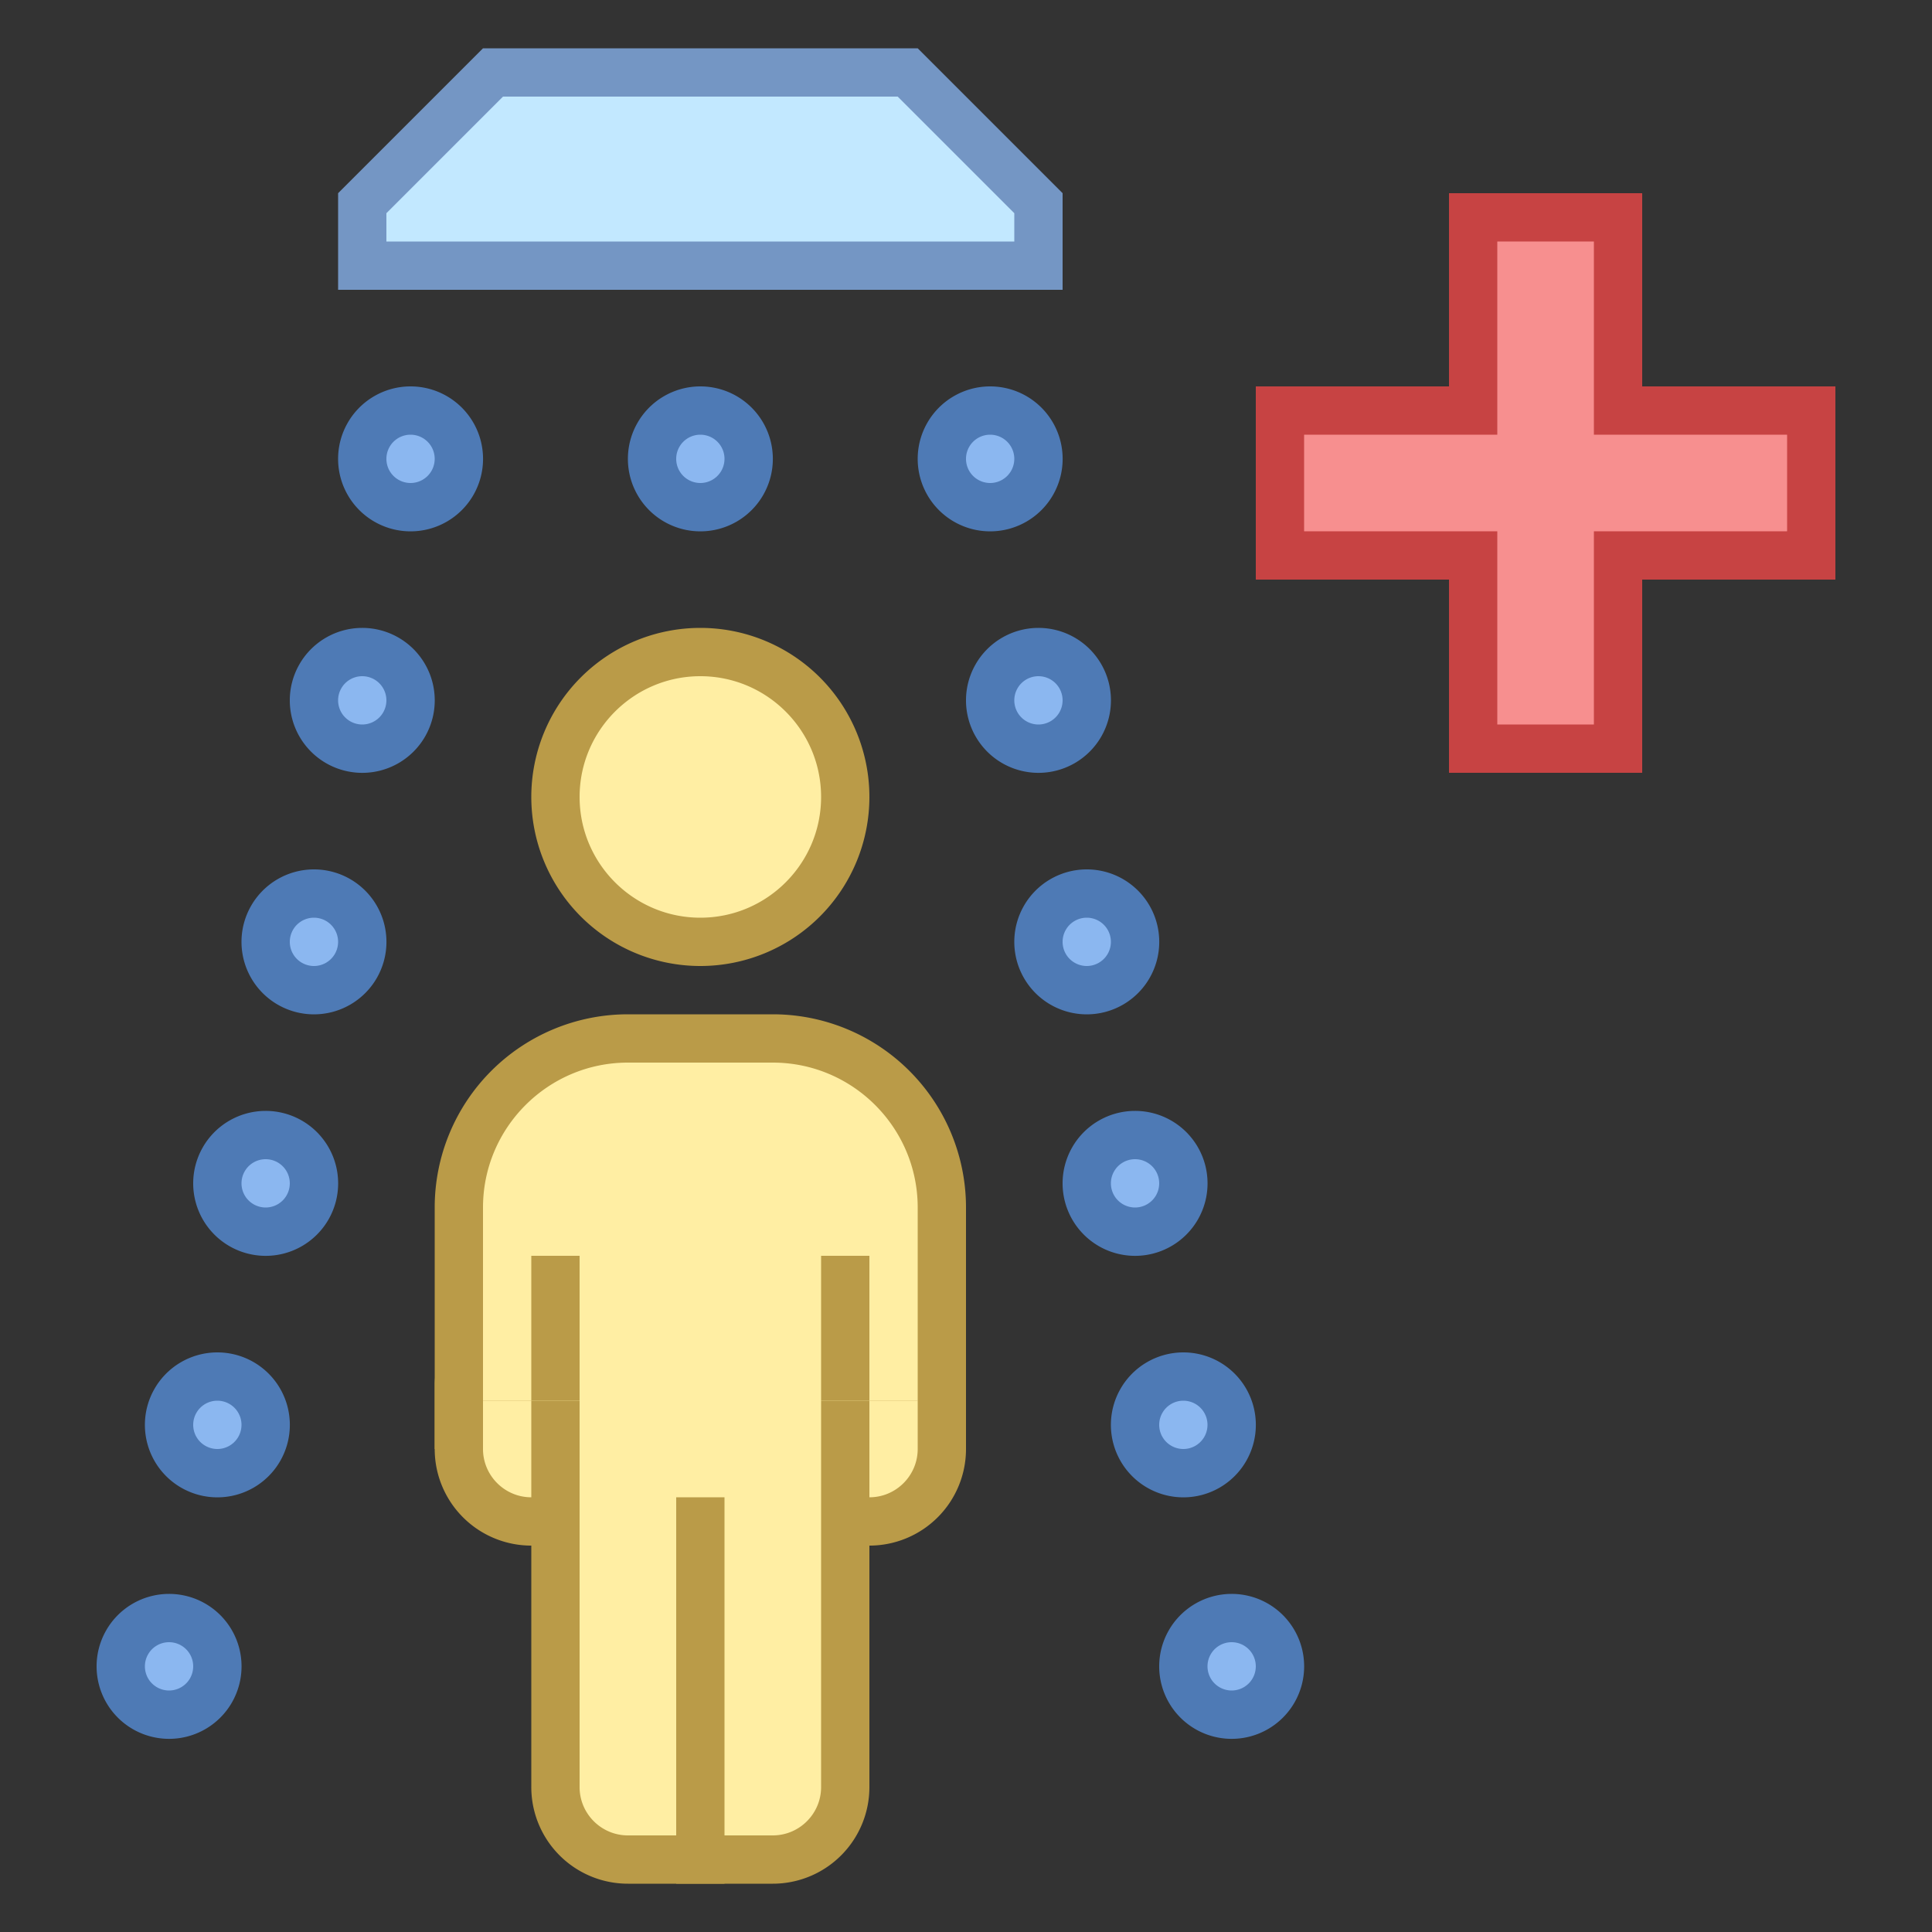 <svg viewBox="0 0 40 40" xmlns="http://www.w3.org/2000/svg"><rect x="0" y="0" width="40" height="40" fill="#333333" stroke="none"/><circle cx="14.5" cy="16.5" r="3" fill="#ffeea3"></circle><path d="M14.5 14c1.379 0 2.5 1.121 2.5 2.5S15.879 19 14.5 19 12 17.879 12 16.5s1.121-2.5 2.5-2.5m0-1a3.5 3.5 0 100 7 3.5 3.5 0 000-7z" fill="#ba9b48"></path><path d="M11 31.5c-.827 0-1.5-.673-1.5-1.5v-1.334c0-.328.267-.595.594-.595h2.478V31.5H11z" fill="#ffeea3"></path><path d="M12.071 28.571V31H11c-.551 0-1-.449-1-1v-1.334c0-.052.042-.094.094-.094h1.977m1-1.001h-2.977c-.604 0-1.094.49-1.094 1.095V30a2 2 0 002 2h2.071v-4.429z" fill="#ba9b48"></path><path d="M16.429 31.5v-4.786H19c.275 0 .5.225.5.5V30c0 .827-.673 1.5-1.5 1.5h-1.571z" fill="#ffeea3"></path><path d="M19 27.214V30c0 .551-.449 1-1 1h-1.071v-3.786H19m0-1h-3.071V32H18a2 2 0 002-2v-2.786a1 1 0 00-1-1z" fill="#ba9b48"></path><path d="M13 38.5c-.827 0-1.5-.673-1.5-1.5v-7.5h-2V25c0-1.93 1.57-3.5 3.5-3.5h3c1.93 0 3.5 1.57 3.5 3.5v4.5h-2V37c0 .827-.673 1.5-1.5 1.5h-3z" fill="#ffeea3"></path><path d="M16 22c1.654 0 3 1.346 3 3v4h-2v8c0 .551-.449 1-1 1h-3c-.551 0-1-.449-1-1v-8h-2v-4c0-1.654 1.346-3 3-3h3m0-1h-3a4 4 0 00-4 4v5h2v7a2 2 0 002 2h3a2 2 0 002-2v-7h2v-5a4 4 0 00-4-4z" fill="#ba9b48"></path><circle cx="4.5" cy="29.5" r="1" fill="#8bb7f0"></circle><path d="M4.5 29a.5.5 0 110 1 .5.5 0 010-1m0-1a1.5 1.5 0 10.001 3.001A1.5 1.5 0 004.5 28z" fill="#4e7ab5"></path><circle cx="3.5" cy="34.5" r="1" fill="#8bb7f0"></circle><path d="M3.5 34a.5.5 0 110 1 .5.5 0 010-1m0-1a1.5 1.5 0 10.001 3.001A1.5 1.5 0 003.5 33z" fill="#4e7ab5"></path><circle cx="24.5" cy="29.5" r="1" fill="#8bb7f0"></circle><path d="M24.5 29a.5.5 0 110 1 .5.5 0 010-1m0-1a1.5 1.5 0 10.001 3.001A1.5 1.5 0 0024.5 28z" fill="#4e7ab5"></path><circle cx="25.5" cy="34.5" r="1" fill="#8bb7f0"></circle><path d="M25.5 34a.5.5 0 110 1 .5.5 0 010-1m0-1a1.5 1.5 0 10.001 3.001A1.5 1.5 0 0025.5 33z" fill="#4e7ab5"></path><circle cx="5.5" cy="24.5" r="1" fill="#8bb7f0"></circle><path d="M5.5 24a.5.5 0 110 1 .5.5 0 010-1m0-1a1.5 1.5 0 10.001 3.001A1.5 1.5 0 005.5 23z" fill="#4e7ab5"></path><circle cx="23.5" cy="24.5" r="1" fill="#8bb7f0"></circle><path d="M23.5 24a.5.5 0 110 1 .5.5 0 010-1m0-1a1.5 1.5 0 10.001 3.001A1.5 1.5 0 0023.5 23z" fill="#4e7ab5"></path><circle cx="6.5" cy="19.5" r="1" fill="#8bb7f0"></circle><path d="M6.5 19a.5.5 0 110 1 .5.5 0 010-1m0-1a1.5 1.5 0 10.001 3.001A1.5 1.5 0 006.5 18z" fill="#4e7ab5"></path><g><circle cx="22.5" cy="19.5" r="1" fill="#8bb7f0"></circle><path d="M22.5 19a.5.5 0 110 1 .5.5 0 010-1m0-1a1.5 1.5 0 10.001 3.001A1.5 1.5 0 0022.5 18z" fill="#4e7ab5"></path></g><g><circle cx="7.5" cy="14.5" r="1" fill="#8bb7f0"></circle><path d="M7.5 14a.5.5 0 110 1 .5.5 0 010-1m0-1a1.5 1.5 0 10.001 3.001A1.5 1.5 0 007.5 13z" fill="#4e7ab5"></path></g><g><circle cx="21.5" cy="14.5" r="1" fill="#8bb7f0"></circle><path d="M21.5 14a.5.5 0 110 1 .5.5 0 010-1m0-1a1.5 1.5 0 10.001 3.001A1.5 1.5 0 0021.5 13z" fill="#4e7ab5"></path></g><g><circle cx="8.5" cy="9.5" r="1" fill="#8bb7f0"></circle><path d="M8.5 9a.5.5 0 110 1 .5.5 0 010-1m0-1a1.5 1.5 0 10.001 3.001A1.5 1.5 0 008.5 8z" fill="#4e7ab5"></path></g><g><circle cx="20.5" cy="9.5" r="1" fill="#8bb7f0"></circle><path d="M20.5 9a.5.5 0 110 1 .5.5 0 010-1m0-1a1.5 1.5 0 10.001 3.001A1.5 1.5 0 0020.5 8z" fill="#4e7ab5"></path></g><g><circle cx="14.5" cy="9.5" r="1" fill="#8bb7f0"></circle><path d="M14.5 9a.5.5 0 110 1 .5.5 0 010-1m0-1a1.5 1.5 0 10.001 3.001A1.5 1.5 0 0014.5 8z" fill="#4e7ab5"></path></g><g><path fill="#f78f8f" d="M30.5 15.5v-4h-4v-3h4v-4h3v4h4v3h-4v4z"></path><path d="M33 5v4h4v2h-4v4h-2v-4h-4V9h4V5h2m1-1h-4v4h-4v4h4v4h4v-4h4V8h-4V4z" fill="#c74343"></path></g><g><path fill="#c2e8ff" d="M7.5 5.5V4.207L10.207 1.5h8.586L21.5 4.207V5.5z"></path><path d="M18.586 2L21 4.414V5H8v-.586L10.414 2h8.172M19 1h-9L7 4v2h15V4l-3-3z" fill="#7496c4"></path></g><g><path fill="#ffeea3" d="M18 29h1v1h-1z"></path></g><g><path fill="#ffeea3" d="M10 29h1v1h-1z"></path></g><g><path fill="#ba9b48" d="M14 31h1v8h-1z"></path></g><path fill="#ba9b48" d="M11 26h1v3h-1zM17 26h1v3h-1z"></path></svg>